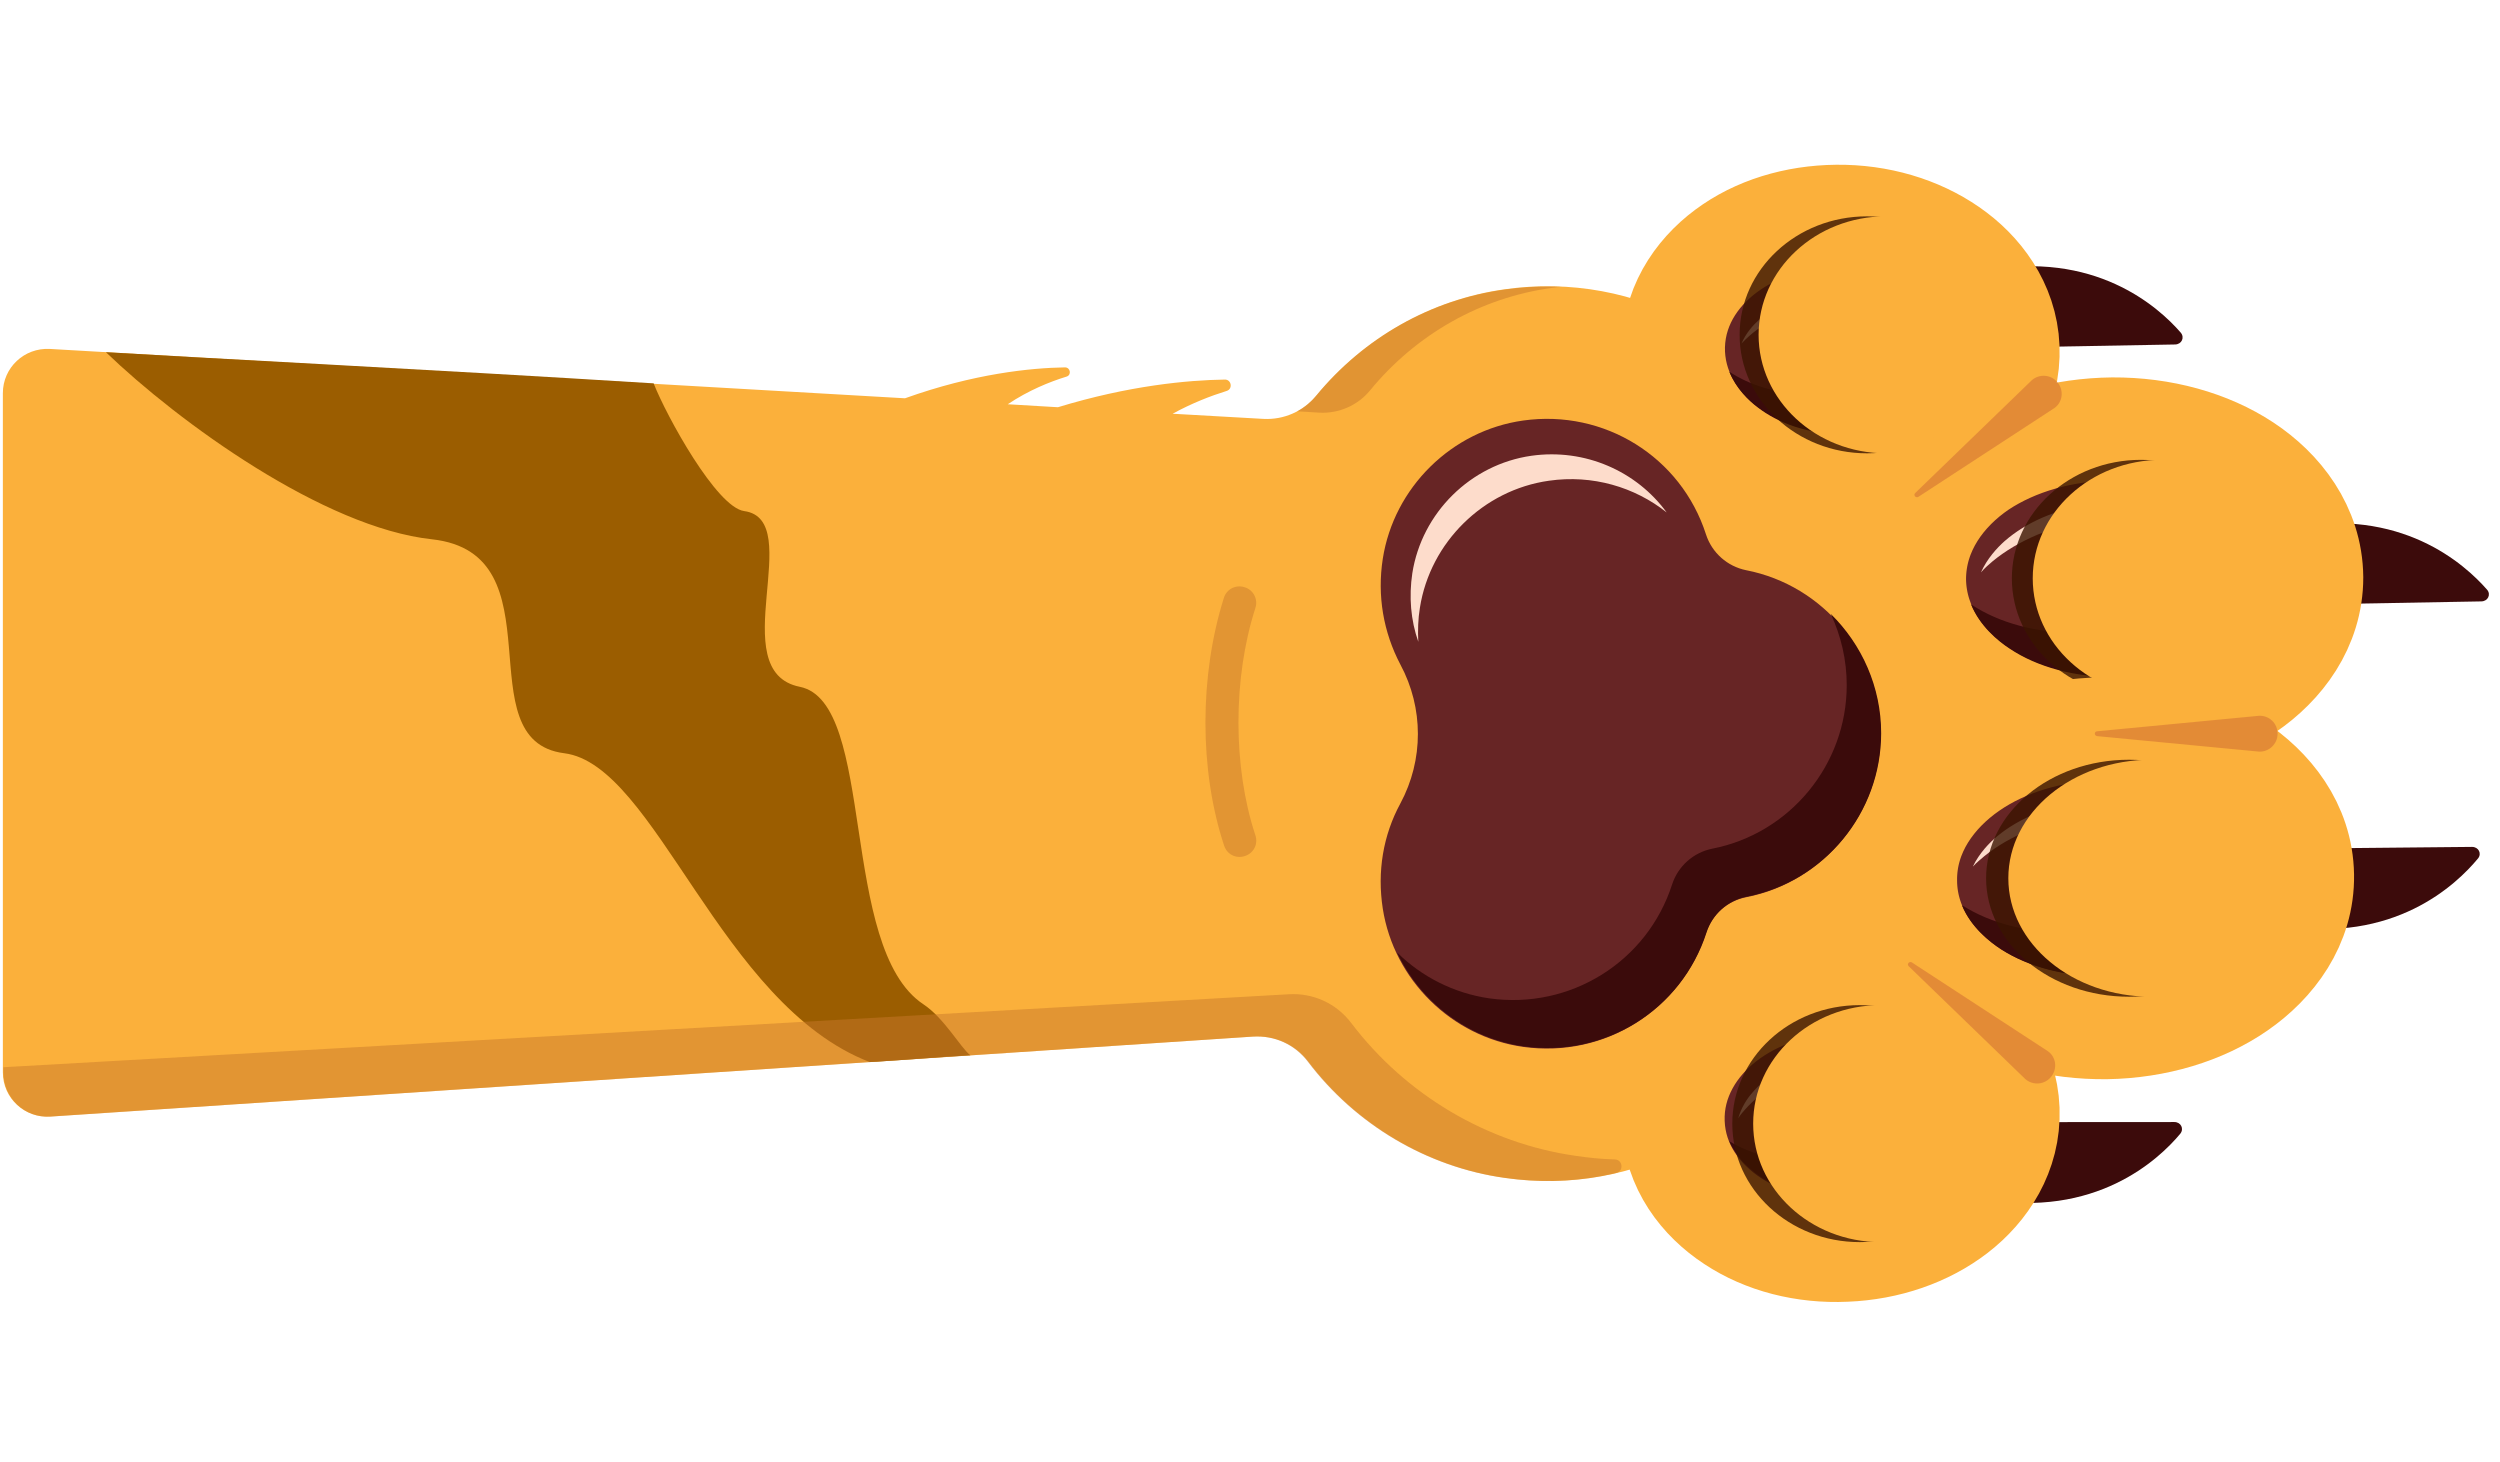 <svg id="tiger-paw-player" width="453" height="265" viewBox="0 0 453 207" fill="none" xmlns="http://www.w3.org/2000/svg">
  <link xmlns="http://www.w3.org/1999/xhtml" rel="stylesheet" href="svg-styles.css" type="text/css"/>
    <g id="tiger-paw">
        <g id="paw-core">
            <path id="core-player"
                d="M237.047 163.349C245.694 174.797 258.666 182.462 272.669 184.427C284.51 186.147 296.253 183.985 306.669 178.237C316.348 172.881 324.013 164.872 328.926 154.997C339.048 151.361 347.745 144.875 354.23 136.129C361.158 126.745 364.843 115.592 364.843 103.947C364.843 92.302 361.158 81.149 354.23 71.765C347.794 63.019 339.048 56.533 328.926 52.897C324.013 43.022 316.397 35.062 306.669 29.657C296.253 23.909 284.51 21.747 272.669 23.417C259.304 25.284 247.168 32.163 238.472 42.727C236.163 45.527 232.625 47.1 228.94 46.903L212.48 45.969C215.969 44.053 219.408 42.727 222.258 41.842C223.437 41.498 223.142 39.73 221.914 39.779C215.232 39.877 204.57 40.86 191.697 44.79L182.607 44.25C186.341 41.744 190.223 40.172 193.269 39.238C194.203 38.944 193.957 37.568 192.974 37.568C186.784 37.666 176.466 38.698 163.986 43.169L9.019 34.227C4.4 33.981 0.519 37.617 0.519 42.235L0.519 165.315C0.519 169.982 4.449 173.618 9.068 173.323L227.024 158.829C231.004 158.583 234.689 160.254 237.047 163.349Z"
                fill="#FBB03B" />
            <path id="stain"
                d="M19.189 34.816C32.357 47.493 58.693 66.606 78.248 68.718C101.684 71.273 84.046 105.175 102.225 107.484C118.832 109.548 130.477 153.031 157.598 163.447C165.116 163.005 170.373 162.514 175.827 162.219C174.009 160.794 171.11 155.488 167.327 152.982C151.899 142.762 158.876 98.247 144.922 95.447C130.919 92.646 146.248 65.18 134.849 63.608C129.838 62.92 120.748 46.362 118.439 40.467C77.511 37.912 35.354 35.799 19.189 34.816Z"
                fill="#9B5D00" />
            <path id="shadow-middle" opacity="0.49"
                d="M218.425 101.932C218.425 109.695 219.556 117.409 221.816 124.239C222.356 125.86 224.027 126.647 225.599 126.106C227.22 125.566 228.006 123.895 227.466 122.323C223.388 109.99 223.388 93.874 227.466 81.198C228.006 79.577 227.122 77.906 225.55 77.415C223.928 76.874 222.258 77.759 221.767 79.331C219.556 86.357 218.425 94.169 218.425 101.932Z"
                fill="#C9782C" />
            <path id="shadow-left" opacity="0.5"
                d="M238.472 42.727C237.538 43.857 236.359 44.839 235.082 45.527L239.062 45.773C242.599 45.969 246.038 44.446 248.25 41.744C256.602 31.573 268.296 24.94 281.169 23.172C281.758 23.073 282.299 23.024 282.889 22.975C279.547 22.828 276.108 22.975 272.718 23.466C259.305 25.284 247.169 32.163 238.472 42.727Z"
                fill="#C9782C" />
            <path id="shadow-right" opacity="0.49"
                d="M236.949 163.349C245.596 174.797 258.568 182.462 272.571 184.427C279.449 185.41 286.279 185.115 292.863 183.543C294.288 183.199 294.042 181.136 292.617 181.086C290.259 181.037 287.949 180.792 285.591 180.448C269.573 178.187 254.735 169.442 244.81 156.323C242.108 152.786 237.882 150.869 233.46 151.164L0.617 164.381L0.617 165.314C0.617 169.982 4.548 173.667 9.216 173.323L227.024 158.829C230.905 158.583 234.59 160.254 236.949 163.349Z"
                fill="#C9782C" />
            <g id="methacarpus">
                <path class="methacarpus" id="Vector"
                    d="M250.559 72.257C252.573 59.335 263.039 49.017 276.01 47.199C290.701 45.136 304.606 53.783 309.126 67.835C310.207 71.176 313.007 73.633 316.398 74.321C330.499 77.072 340.768 89.552 340.768 103.948C340.768 118.344 330.499 130.824 316.398 133.576C312.958 134.263 310.207 136.72 309.126 140.061C304.606 154.064 290.701 162.761 276.01 160.697C263.039 158.879 252.573 148.561 250.559 135.639C249.527 128.957 250.608 122.373 253.752 116.575C257.978 108.714 257.978 99.281 253.752 91.419C250.657 85.523 249.527 78.939 250.559 72.257Z"
                    fill="#672525" />
                <g id="Group">
                    <path id="Vector_2"
                        d="M269.868 151.902C284.559 153.966 298.464 145.269 302.984 131.266C304.065 127.925 306.866 125.469 310.256 124.781C324.357 122.029 334.626 109.549 334.626 95.153C334.626 90.584 333.594 86.211 331.727 82.231C337.377 87.783 340.866 95.497 340.866 103.85C340.866 118.246 330.597 130.726 316.496 133.477C313.056 134.165 310.305 136.622 309.224 139.963C304.704 153.966 290.799 162.663 276.108 160.599C265.987 159.174 257.388 152.59 253.163 143.599C257.585 147.972 263.432 150.969 269.868 151.902Z"
                        fill="#3B0B0B" />
                </g>
                <g id="Group_2">
                    <path id="Vector_3"
                        d="M302.001 63.855C296.204 59.237 288.539 56.977 280.678 58.107C268.787 59.777 259.157 69.26 257.29 81.101C256.946 83.165 256.897 85.228 256.995 87.292C255.62 83.361 255.276 79.136 255.914 74.861C257.634 63.904 266.478 55.159 277.484 53.586C287.212 52.211 296.548 56.387 302.001 63.855Z"
                        fill="#FDDCCB" />
                </g>
            </g>
        </g>
        <g id="finger-1">
            <path id="finger-claw-1"
                d="M360.027 34.031L394.125 33.42C395.308 33.397 395.912 32.169 395.148 31.269C391.123 26.626 379.536 16.194 359.322 20.095"
                fill="#3C0B0B" />
            <g id="finger-1-core">
                <path id="Vector_4"
                    d="M303.23 33.637C303.476 25.677 308.192 19.536 313.794 15.752C319.444 11.92 326.716 10.004 334.233 10.2C341.75 10.397 348.875 12.805 354.329 16.932C359.733 21.01 364.106 27.446 363.86 35.406C363.615 43.365 358.898 49.507 353.297 53.29C347.646 57.123 340.375 59.039 332.857 58.843C325.34 58.646 318.216 56.238 312.762 52.111C307.308 47.984 303.033 41.547 303.23 33.637Z"
                    fill="#672525" stroke="#FBB03B" stroke-width="18.671" />
                <path id="Vector_5"
                    d="M327.109 42.432C332.71 42.579 338.016 41.204 342.095 38.501C344.404 36.929 348.433 33.49 348.531 28.085C348.629 26.464 348.285 25.039 347.745 23.761C348.089 24.007 348.433 24.253 348.728 24.498C349.71 25.235 350.889 26.316 352.019 27.741C353.493 29.657 354.673 32.212 354.574 35.308C354.427 40.663 350.447 44.152 348.138 45.724C344.109 48.426 338.803 49.851 333.152 49.655C327.551 49.507 322.343 47.788 318.461 44.79C316.889 43.611 314.58 41.4 313.351 38.354C317.135 40.86 321.95 42.285 327.109 42.432Z"
                    fill="#3B0B0B" />
                <path id="Vector_6"
                    d="M329.86 24.007C334.331 23.319 338.655 23.761 342.144 25.383C343.175 25.825 344.551 26.66 345.73 27.79C345.19 27.495 344.699 27.25 344.256 27.102C340.326 25.481 335.265 25.039 330.155 25.923C325.045 26.808 320.328 28.92 317.036 31.819C316.594 32.212 316.054 32.703 315.562 33.244C316.349 31.377 317.675 29.903 318.609 29.068C321.458 26.463 325.438 24.695 329.86 24.007Z"
                    fill="#FDDCCB" />
            </g>
            <g id="finger-1-down">
                <path id="Vector_7" opacity="0.8"
                    d="M315.218 31.672C315.218 43.53 325.557 53.143 338.311 53.143C351.065 53.143 361.404 43.53 361.404 31.672C361.404 19.813 351.065 10.2 338.311 10.2C325.557 10.2 315.218 19.813 315.218 31.672Z"
                    fill="#3A1400" />
                <path id="Vector_8"
                    d="M318.658 31.672C318.658 43.53 328.997 53.143 341.75 53.143C354.504 53.143 364.843 43.53 364.843 31.672C364.843 19.813 354.504 10.2 341.75 10.2C328.997 10.2 318.658 19.813 318.658 31.672Z"
                    fill="#FBB03B" />
            </g>
        </g>
        <g id="finger-2">
            <path id="finger-claw"
                d="M415.541 80.584L449.632 79.973C450.813 79.94 451.4 78.725 450.668 77.862C446.633 73.244 435.04 62.739 414.809 66.681"
                fill="#3C0B0B" />
            <g id="finger-2-core">
                <path id="Vector_9"
                    d="M382.777 48.721C391.719 48.672 400.268 51.03 406.803 55.354C413.289 59.629 418.792 66.606 418.89 75.597C418.89 84.588 413.485 91.614 407.049 95.987C400.514 100.36 391.965 102.817 383.023 102.866C374.08 102.915 365.531 100.557 358.996 96.233C352.511 91.958 347.008 84.981 346.91 75.99C346.91 66.999 352.314 59.972 358.751 55.6C365.335 51.227 373.835 48.819 382.777 48.721Z"
                    fill="#672525" stroke="#FBB03B" stroke-width="18.671" />
                <path id="Vector_10"
                    d="M357.228 80.559C362.288 83.9 368.971 85.669 376.095 85.669C383.219 85.669 389.901 83.753 394.913 80.363C397.812 78.447 402.676 74.172 402.676 67.785C402.676 66.949 402.578 66.114 402.381 65.279C402.234 64.64 402.086 64.051 401.841 63.412C404.347 65.082 408.277 68.423 409.358 73.288C409.555 74.123 409.604 74.958 409.653 75.793C409.653 82.181 404.789 86.455 401.89 88.371C396.878 91.762 390.196 93.58 383.072 93.678C375.947 93.678 369.216 91.909 364.205 88.568C361.994 87.143 358.702 84.392 357.129 80.461C357.178 80.51 357.228 80.51 357.228 80.559Z"
                    fill="#3B0B0B" />
                <path id="Vector_11"
                    d="M378.65 62.429C384.693 61.594 390.589 62.38 395.306 64.64C396.633 65.328 398.549 66.409 400.121 67.981C399.433 67.588 398.745 67.244 398.205 67.048C392.898 64.739 386.069 64.051 379.043 65.132C372.066 66.213 365.629 68.915 361.011 72.747C360.372 73.288 359.635 73.927 358.947 74.713C360.077 72.207 361.846 70.291 363.222 69.062C367.153 65.623 372.606 63.265 378.65 62.429Z"
                    fill="#FDDCCB" />
            </g>
            <g id="finger-2-down">
                <path id="Vector_12" opacity="0.8"
                    d="M364.548 75.793C364.548 87.652 375.019 97.265 387.936 97.265C400.852 97.265 411.323 87.652 411.323 75.793C411.323 63.935 400.852 54.322 387.936 54.322C375.019 54.322 364.548 63.935 364.548 75.793Z"
                    fill="#3A1400" />
                <path id="Vector_13"
                    d="M368.332 75.793C368.332 87.652 378.803 97.265 391.719 97.265C404.636 97.265 415.107 87.652 415.107 75.793C415.107 63.935 404.636 54.322 391.719 54.322C378.803 54.322 368.332 63.935 368.332 75.793Z"
                    fill="#FBB03B" />
            </g>
        </g>
        <g id="finger-3">
            <path id="finger-claw"
                d="M413.838 124.79L447.933 124.457C449.114 124.458 449.734 125.656 449.026 126.539C445.121 131.266 433.822 142.088 413.491 138.707"
                fill="#3C0B0B" />
            <g id="finger-3-core">
                <path id="Vector_14"
                    d="M381.696 157.216C390.638 157.068 399.138 154.513 405.575 150.042C411.962 145.62 417.367 138.545 417.219 129.554C417.072 120.562 411.471 113.635 404.936 109.409C398.303 105.184 389.754 102.874 380.812 103.071C371.869 103.218 363.369 105.773 356.933 110.244C350.545 114.666 345.141 121.741 345.288 130.733C345.386 139.724 351.037 146.652 357.571 150.878C364.204 155.103 372.803 157.314 381.696 157.216Z"
                    fill="#672525" stroke="#FBB03B" stroke-width="18.671" />
                <path id="Vector_15"
                    d="M355.655 135.106C360.765 138.349 367.496 140.019 374.572 139.921C381.696 139.773 388.329 137.759 393.291 134.32C396.19 132.305 400.956 127.981 400.858 121.594C400.809 120.759 400.76 119.874 400.563 119.088C400.416 118.449 400.219 117.811 399.974 117.27C402.529 118.892 406.508 122.184 407.589 127.048C407.786 127.834 407.884 128.669 407.884 129.554C408.031 135.941 403.216 140.265 400.318 142.279C395.355 145.718 388.722 147.684 381.598 147.88C374.473 148.028 367.742 146.308 362.681 143.065C360.47 141.64 357.129 138.987 355.508 135.057C355.557 135.106 355.606 135.106 355.655 135.106Z"
                    fill="#3B0B0B" />
                <path id="Vector_16"
                    d="M377.47 116.239C383.563 115.551 389.459 116.435 394.028 118.843C395.404 119.58 397.222 120.661 398.745 122.282C398.057 121.889 397.369 121.545 396.829 121.25C391.572 118.794 384.742 117.958 377.716 118.892C370.69 119.776 364.254 122.331 359.586 126.114C358.947 126.655 358.21 127.244 357.473 128.031C358.652 125.574 360.519 123.658 361.895 122.528C365.875 119.236 371.378 116.976 377.47 116.239Z"
                    fill="#FDDCCB" />
            </g>
            <g id="finger-3-down">
                <path id="Vector_17" opacity="0.8"
                    d="M359.881 130.135C359.881 141.993 371.474 151.606 385.774 151.606C400.074 151.606 411.667 141.993 411.667 130.135C411.667 118.277 400.074 108.664 385.774 108.664C371.474 108.664 359.881 118.277 359.881 130.135Z"
                    fill="#3A1400" />
                <path id="Vector_18"
                    d="M363.91 130.135C363.91 141.993 375.503 151.606 389.803 151.606C404.103 151.606 415.696 141.993 415.696 130.135C415.696 118.277 404.103 108.664 389.803 108.664C375.503 108.664 363.91 118.277 363.91 130.135Z"
                    fill="#FBB03B" />
            </g>
        </g>
        <g id="finger-4" class="finger-closed">
            <path id="finger-claw"
                d="M359.89 174.334L393.993 174.312C395.177 174.313 395.804 175.529 395.056 176.443C391.118 181.16 379.727 191.806 359.444 188.281"
                fill="#3C0B0B" />
            <g id="finger-4-core">
                <path id="Vector_19"
                    d="M303.181 174.453C303.476 182.413 308.242 188.505 313.941 192.24C319.641 196.023 326.912 197.89 334.43 197.546C341.947 197.251 349.071 194.795 354.476 190.618C359.832 186.491 364.155 180.005 363.861 172.046C363.566 164.086 358.8 157.994 353.1 154.259C347.401 150.476 340.129 148.609 332.612 148.953C325.094 149.248 317.97 151.705 312.565 155.881C307.161 160.057 302.886 166.543 303.181 174.453Z"
                    fill="#672525" stroke="#FBB03B" stroke-width="18.671" />
                <path id="Vector_20"
                    d="M327.207 181.332C332.759 181.283 338.066 179.612 341.996 176.762C344.306 175.092 348.089 171.505 347.991 166.1C347.991 164.479 347.647 163.054 347.057 161.777C347.401 161.973 347.696 162.219 348.089 162.415C349.071 163.103 350.349 164.135 351.479 165.511C353.051 167.378 354.329 169.835 354.378 172.979C354.476 178.384 350.644 181.971 348.384 183.641C344.453 186.54 339.196 188.112 333.594 188.21C328.042 188.26 322.687 186.786 318.707 183.985C317.086 182.855 314.678 180.791 313.351 177.794C317.184 180.103 322.048 181.381 327.207 181.332Z"
                    fill="#3B0B0B" />
                <path id="Vector_21"
                    d="M327.895 162.563C332.219 161.285 336.592 161.187 340.277 162.366C341.357 162.661 342.831 163.3 344.158 164.283C343.618 164.086 343.077 163.89 342.635 163.791C338.508 162.661 333.447 162.956 328.485 164.479C323.522 166.051 319.149 168.705 316.25 171.996C315.857 172.439 315.366 172.979 314.973 173.618C315.513 171.702 316.594 170.031 317.479 169.048C319.886 166.15 323.62 163.84 327.895 162.563Z"
                    fill="#FDDCCB" />
            </g>
            <g id="finger-4-down">
                <path id="Vector_22" opacity="0.8"
                    d="M313.892 174.601C313.892 186.459 324.231 196.072 336.984 196.072C349.738 196.072 360.077 186.459 360.077 174.601C360.077 162.742 349.738 153.129 336.984 153.129C324.231 153.129 313.892 162.742 313.892 174.601Z"
                    fill="#3A1400" />
                <path id="Vector_23"
                    d="M317.675 174.601C317.675 186.459 328.014 196.072 340.768 196.072C353.521 196.072 363.86 186.459 363.86 174.601C363.86 162.742 353.521 153.129 340.768 153.129C328.014 153.129 317.675 162.742 317.675 174.601Z"
                    fill="#FBB03B" />
            </g>
        </g>
        <g id="shadows">
            <path id="shadow-3" opacity="0.5"
                d="M371.673 166.101C370.494 167.575 368.381 167.722 367.005 166.543L345.878 146.103C345.436 145.71 345.976 145.071 346.468 145.415L371.083 161.482C372.557 162.514 372.852 164.627 371.673 166.101Z"
                fill="#CD6632" />
            <path id="shadow-2" opacity="0.5"
                d="M412.699 103.947C412.699 105.814 411.127 107.288 409.309 107.19L380.025 104.389C379.436 104.34 379.436 103.505 380.025 103.505L409.309 100.704C411.176 100.606 412.699 102.08 412.699 103.947Z"
                fill="#CD6632" />
            <path id="shadow-1" opacity="0.5"
                d="M372.852 40.319C371.673 38.845 369.56 38.698 368.184 39.877L347.057 60.316C346.615 60.709 347.155 61.348 347.646 61.004L372.262 44.938C373.736 43.906 374.031 41.793 372.852 40.319Z"
                fill="#CD6632" />
        </g>
    </g>
</svg>